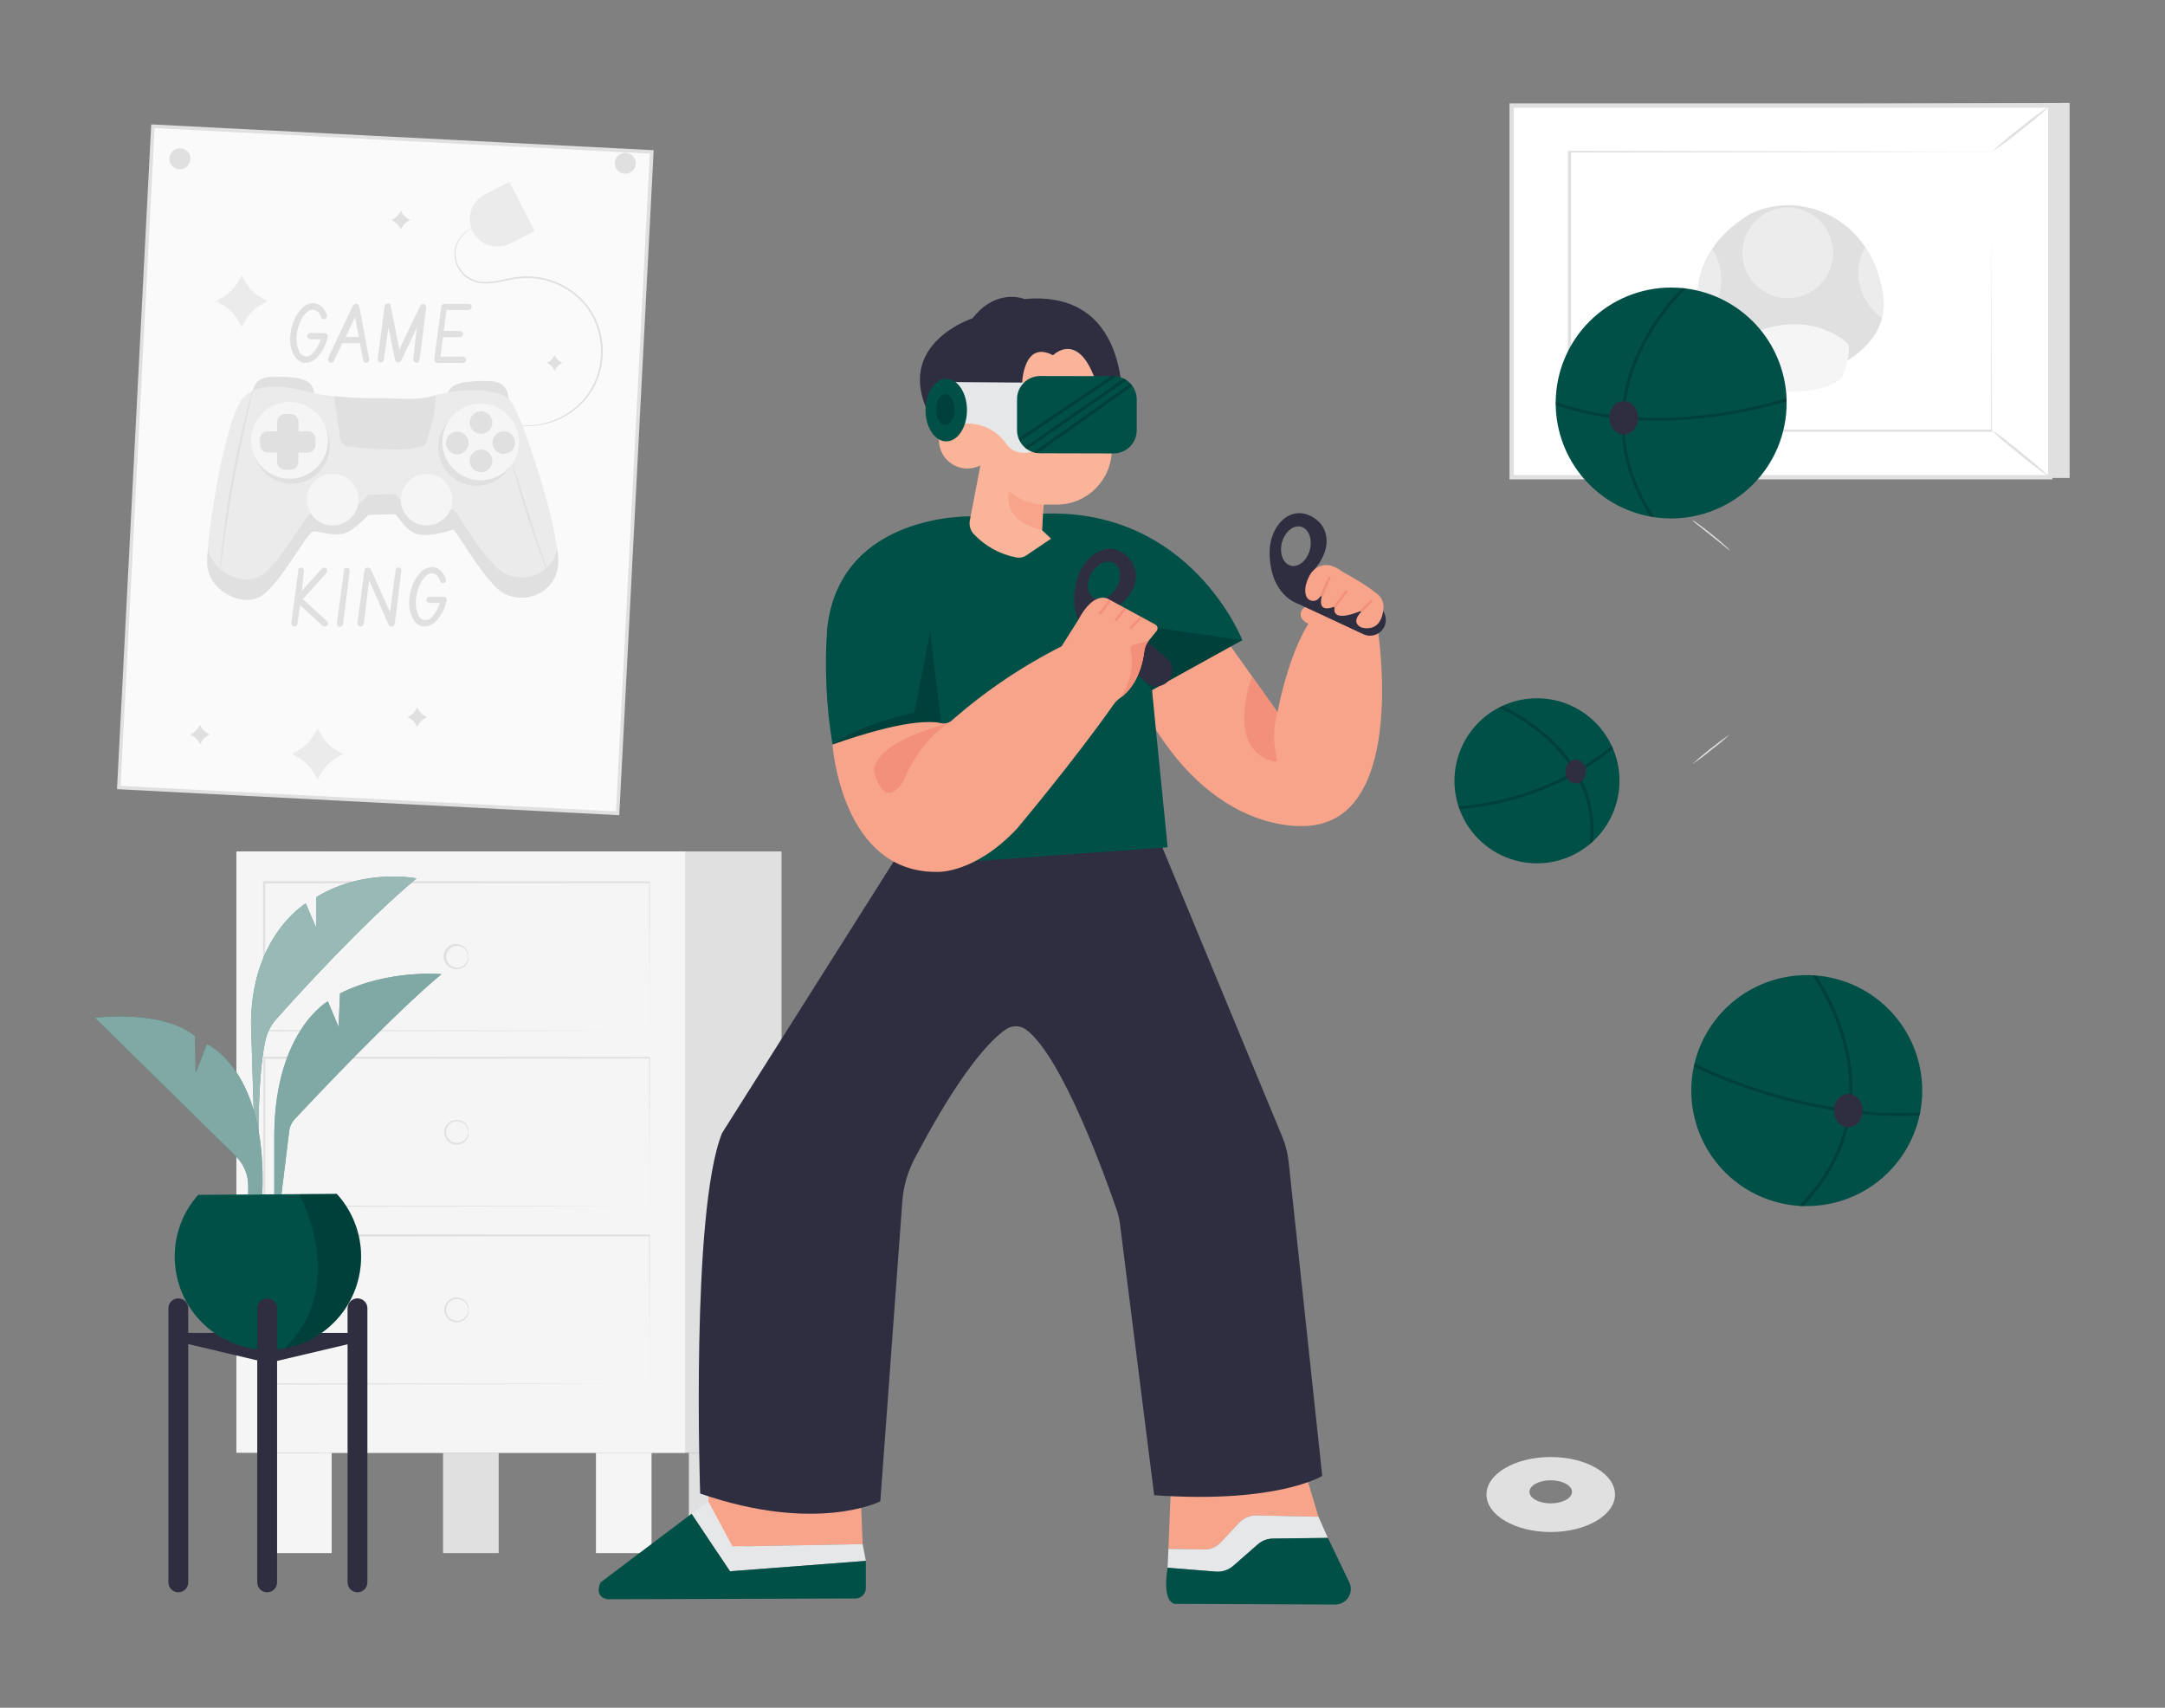 <svg width="866" height="683" viewBox="0 0 866 683" fill="none" xmlns="http://www.w3.org/2000/svg">
<rect x="0" y="0" width="866" height="683" fill="#808080" stroke="none"/>
<path d="M199.47 581.03H177.22V621.15H199.47V581.03Z" fill="#E0E0E0"/>
<path d="M297.8 581.03H275.55V621.15H297.8V581.03Z" fill="#E0E0E0"/>
<path d="M312.62 340.52H128.31V581.04H312.62V340.52Z" fill="#E0E0E0"/>
<path d="M274.08 340.52H94.55V581.04H274.08V340.52Z" fill="#F5F5F5"/>
<path d="M132.66 581.03H110.41V621.15H132.66V581.03Z" fill="#F5F5F5"/>
<path d="M260.62 581.03H238.37V621.15H260.62V581.03Z" fill="#F5F5F5"/>
<path d="M259.8 553.56V537.63C259.8 527.41 259.71 512.63 259.66 494.2L259.91 494.43L105.68 494.56L106.05 494.2V553.56L105.7 553.22L216.08 553.37L248.16 553.47H248.4L216.32 553.56L105.7 553.73H105.35V493.64H105.68L259.75 493.76H260V494C260 512.46 259.88 527.33 259.86 537.6V552.35C259.866 552.754 259.846 553.158 259.8 553.56Z" fill="#E0E0E0"/>
<path d="M187.41 523.88C187.289 523.52 187.192 523.153 187.12 522.78C186.829 521.817 186.232 520.975 185.42 520.38C184.823 519.947 184.127 519.668 183.396 519.571C182.664 519.473 181.92 519.559 181.23 519.82C180.404 520.129 179.692 520.683 179.19 521.408C178.688 522.133 178.418 522.993 178.418 523.875C178.418 524.757 178.688 525.618 179.19 526.342C179.692 527.067 180.404 527.621 181.23 527.93C181.92 528.191 182.664 528.277 183.396 528.179C184.127 528.082 184.823 527.803 185.42 527.37C186.229 526.777 186.825 525.939 187.12 524.98C187.33 524.28 187.34 523.87 187.41 523.88C187.52 524.262 187.52 524.668 187.41 525.05C187.192 526.126 186.601 527.089 185.74 527.77C185.094 528.289 184.325 528.633 183.507 528.77C182.689 528.907 181.85 528.831 181.07 528.55C180.096 528.214 179.251 527.583 178.652 526.744C178.054 525.905 177.732 524.9 177.732 523.87C177.732 522.84 178.054 521.835 178.652 520.996C179.251 520.157 180.096 519.526 181.07 519.19C181.85 518.911 182.689 518.836 183.506 518.973C184.324 519.109 185.093 519.453 185.74 519.97C186.616 520.667 187.21 521.658 187.41 522.76C187.51 523.127 187.51 523.513 187.41 523.88Z" fill="#E0E0E0"/>
<path d="M259.8 482.46V466.53C259.8 456.3 259.71 441.43 259.66 423.08L259.91 423.33L105.68 423.46L106.05 423.08V482.46L105.68 482.17L216.07 482.32L248.15 482.42H248.4L216.32 482.52L105.7 482.69H105.35V422.59H105.68L259.75 422.71H260V422.94C260 441.41 259.88 456.28 259.86 466.55V481.31C259.866 481.694 259.846 482.078 259.8 482.46Z" fill="#E0E0E0"/>
<path d="M187.41 452.78C187.289 452.42 187.192 452.053 187.12 451.68C186.829 450.717 186.232 449.874 185.42 449.28C184.823 448.847 184.127 448.568 183.396 448.471C182.664 448.373 181.92 448.459 181.23 448.72C180.404 449.029 179.692 449.583 179.19 450.308C178.688 451.032 178.418 451.893 178.418 452.775C178.418 453.657 178.688 454.518 179.19 455.242C179.692 455.967 180.404 456.521 181.23 456.83C181.92 457.091 182.664 457.177 183.396 457.079C184.127 456.982 184.823 456.703 185.42 456.27C186.229 455.677 186.825 454.839 187.12 453.88C187.33 453.18 187.34 452.77 187.41 452.78C187.52 453.159 187.52 453.561 187.41 453.94C187.21 455.042 186.616 456.033 185.74 456.73C185.093 457.247 184.324 457.591 183.506 457.727C182.689 457.864 181.85 457.789 181.07 457.51C180.096 457.174 179.251 456.543 178.652 455.704C178.054 454.865 177.732 453.86 177.732 452.83C177.732 451.8 178.054 450.795 178.652 449.956C179.251 449.117 180.096 448.486 181.07 448.15C181.85 447.871 182.689 447.796 183.506 447.933C184.324 448.069 185.093 448.413 185.74 448.93C186.616 449.627 187.21 450.618 187.41 451.72C187.5 452.068 187.5 452.432 187.41 452.78Z" fill="#E0E0E0"/>
<path d="M259.8 412.31V396.4C259.8 386.16 259.71 371.4 259.66 352.94L259.91 353.2L105.68 353.31L106.05 352.94V412.31L105.7 411.96L216.08 412.13L248.16 412.23H248.32L216.23 412.33L105.61 412.48H105.26V352.4H105.68L259.75 352.51H260V352.76C260 371.23 259.88 386.09 259.86 396.37V411.13C259.866 411.524 259.846 411.918 259.8 412.31Z" fill="#E0E0E0"/>
<path d="M187.41 382.63C187.289 382.27 187.192 381.903 187.12 381.53C186.825 380.571 186.229 379.733 185.42 379.14C184.773 378.666 184.008 378.38 183.208 378.315C182.409 378.249 181.607 378.406 180.892 378.769C180.176 379.131 179.576 379.685 179.156 380.368C178.736 381.052 178.514 381.838 178.514 382.64C178.514 383.442 178.736 384.228 179.156 384.912C179.576 385.595 180.176 386.149 180.892 386.511C181.607 386.874 182.409 387.031 183.208 386.965C184.008 386.9 184.773 386.614 185.42 386.14C186.23 385.543 186.826 384.702 187.12 383.74C187.191 383.364 187.288 382.993 187.41 382.63C187.52 383.016 187.52 383.424 187.41 383.81C187.21 384.912 186.616 385.903 185.74 386.6C185.08 387.117 184.299 387.456 183.471 387.586C182.643 387.715 181.796 387.631 181.01 387.34C180.297 387.127 179.641 386.758 179.089 386.259C178.537 385.76 178.103 385.145 177.82 384.457C177.536 383.77 177.409 383.027 177.448 382.284C177.488 381.542 177.692 380.817 178.047 380.163C178.402 379.509 178.899 378.943 179.5 378.506C180.102 378.068 180.793 377.77 181.525 377.634C182.256 377.498 183.008 377.526 183.727 377.717C184.446 377.909 185.113 378.258 185.68 378.74C186.556 379.439 187.152 380.429 187.36 381.53C187.468 381.887 187.485 382.265 187.41 382.63Z" fill="#E0E0E0"/>
<path d="M620.29 582.72C606.1 582.72 594.59 589.43 594.59 597.72C594.59 606.01 606.1 612.72 620.29 612.72C634.48 612.72 646 606 646 597.72C646 589.44 634.49 582.72 620.29 582.72ZM620.29 601.26C615.6 601.26 611.79 599.19 611.79 596.65C611.79 594.11 615.6 592.03 620.29 592.03C624.98 592.03 628.8 594.1 628.8 596.65C628.8 599.2 625 601.26 620.29 601.26Z" fill="#E0E0E0"/>
<path d="M61.13 50.487L47.548 314.959L247.095 325.207L260.678 60.736L61.13 50.487Z" fill="#FAFAFA"/>
<path d="M247.71 326H247L46.84 315.62V314.93L60.49 49.78H61.18L261.43 60.07V60.77L247.71 326ZM48.24 314.3L246.4 324.5L259.92 61.42L61.84 51.24L48.24 314.3Z" fill="#E0E0E0"/>
<path d="M178.82 158.41C178.928 157.464 179.277 156.562 179.834 155.79C180.391 155.018 181.137 154.401 182 154C183.728 153.221 185.587 152.777 187.48 152.69C190.41 152.34 193.366 152.26 196.31 152.45C197.777 152.499 199.211 152.9 200.49 153.62C203.18 155.33 203.84 159.04 203.28 162.16C203.153 163.416 202.578 164.584 201.66 165.45C201.11 165.847 200.494 166.141 199.84 166.32C194.256 168.122 188.33 168.598 182.53 167.71C180.8 167.45 178.8 166.82 178.24 165.16" fill="#E0E0E0"/>
<path d="M125.55 156.69C125.437 155.748 125.088 154.85 124.533 154.081C123.979 153.311 123.238 152.695 122.38 152.29C120.65 151.52 118.791 151.082 116.9 151C113.973 150.65 111.021 150.57 108.08 150.76C106.613 150.809 105.179 151.21 103.9 151.93C101.22 153.64 100.55 157.35 101.11 160.47C101.219 161.727 101.789 162.898 102.71 163.76C103.263 164.163 103.887 164.458 104.55 164.63C110.13 166.432 116.054 166.908 121.85 166.02C123.58 165.76 125.59 165.13 126.13 163.47" fill="#E0E0E0"/>
<path d="M152.38 159.31C141.67 159.57 128.18 158.09 124.49 157.06C120.8 156.03 105.19 151.36 97.59 158.76C89.99 166.16 82.39 215.47 82.9 225.76C83.41 236.05 96.38 243 104.16 238.51C111.94 234.02 122.66 212.89 125.24 212.51C127.82 212.13 135.24 215.62 140.11 212.16C142.739 210.348 145.169 208.263 147.36 205.94C147.36 205.94 157.04 205.59 157.91 205.59C158.78 205.59 162.09 212.16 166.72 213.54C171.35 214.92 179.86 212.33 181.06 211.81C182.26 211.29 190.4 227.16 198.7 235.15C207 243.14 222.41 238.26 223.23 225.63C224.05 213 209.41 167.23 204.4 160.63C199.39 154.03 181.4 155.91 173.78 158.2C166.16 160.49 159.12 159.13 152.38 159.31Z" fill="#EBEBEB"/>
<path d="M198.7 227.12C190.33 219.12 182.28 203.26 181.06 203.78C179.84 204.3 171.4 206.89 166.72 205.51C162.04 204.13 158.77 197.56 157.91 197.56C157.05 197.56 147.36 197.91 147.36 197.91C145.167 200.23 142.737 202.315 140.11 204.13C135.27 207.59 127.83 204.13 125.24 204.48C122.65 204.83 111.93 225.9 104.16 230.39C96.87 234.58 84.99 228.62 83.16 219.44C82.96 221.527 82.88 223.624 82.92 225.72C83.44 235.92 96.4 243 104.18 238.51C111.96 234.02 122.68 212.89 125.26 212.51C127.84 212.13 135.26 215.62 140.13 212.16C142.759 210.348 145.19 208.263 147.38 205.94C147.38 205.94 157.06 205.59 157.93 205.59C158.8 205.59 162.11 212.16 166.74 213.54C171.37 214.92 179.88 212.33 181.08 211.81C182.28 211.29 190.42 227.16 198.72 235.15C207.02 243.14 222.43 238.26 223.25 225.63C223.334 223.674 223.226 221.715 222.93 219.78C220.5 230.71 206.48 234.51 198.7 227.12Z" fill="#E0E0E0"/>
<path d="M116.63 193.46C125.097 193.46 131.96 186.597 131.96 178.13C131.96 169.663 125.097 162.8 116.63 162.8C108.164 162.8 101.3 169.663 101.3 178.13C101.3 186.597 108.164 193.46 116.63 193.46Z" fill="#E0E0E0"/>
<path d="M115.81 191.48C124.293 191.48 131.17 184.603 131.17 176.12C131.17 167.637 124.293 160.76 115.81 160.76C107.327 160.76 100.45 167.637 100.45 176.12C100.45 184.603 107.327 191.48 115.81 191.48Z" fill="#F5F5F5"/>
<path d="M206 178.92C206.002 181.957 205.103 184.926 203.417 187.452C201.731 189.978 199.334 191.947 196.529 193.11C193.724 194.273 190.636 194.578 187.658 193.986C184.679 193.394 181.943 191.931 179.796 189.784C177.649 187.637 176.186 184.901 175.595 181.922C175.003 178.944 175.307 175.856 176.47 173.051C177.633 170.246 179.602 167.849 182.128 166.163C184.654 164.477 187.623 163.578 190.66 163.58C194.728 163.58 198.63 165.196 201.507 168.073C204.384 170.95 206 174.852 206 178.92Z" fill="#E0E0E0"/>
<path d="M203.105 187.579C209.092 181.592 209.092 171.885 203.105 165.899C197.119 159.912 187.412 159.912 181.425 165.899C175.439 171.885 175.439 181.592 181.425 187.579C187.412 193.565 197.119 193.565 203.105 187.579Z" fill="#F5F5F5"/>
<path d="M180.678 202.197C181.987 196.649 178.552 191.091 173.005 189.782C167.458 188.473 161.899 191.908 160.59 197.455C159.281 203.003 162.716 208.561 168.264 209.87C173.811 211.179 179.369 207.744 180.678 202.197Z" fill="#F5F5F5"/>
<path d="M143.12 202.202C144.43 196.655 140.994 191.097 135.447 189.788C129.9 188.478 124.341 191.914 123.032 197.461C121.723 203.008 125.158 208.566 130.706 209.876C136.253 211.185 141.811 207.749 143.12 202.202Z" fill="#F5F5F5"/>
<path d="M123.13 172.48H119.38V168.72C119.38 168.312 119.3 167.907 119.143 167.53C118.987 167.153 118.758 166.81 118.469 166.521C118.18 166.232 117.837 166.003 117.46 165.847C117.083 165.69 116.678 165.61 116.27 165.61H114C113.173 165.61 112.38 165.937 111.794 166.52C111.207 167.102 110.875 167.893 110.87 168.72V172.48H107.12C106.71 172.48 106.305 172.561 105.926 172.717C105.547 172.874 105.204 173.104 104.914 173.394C104.624 173.684 104.394 174.027 104.237 174.406C104.081 174.785 104 175.19 104 175.6V177.87C104 178.696 104.327 179.488 104.91 180.073C105.493 180.657 106.284 180.987 107.11 180.99H110.83V184.74C110.835 185.568 111.167 186.36 111.753 186.944C112.339 187.528 113.132 187.857 113.96 187.86H116.23C117.056 187.857 117.847 187.527 118.43 186.943C119.013 186.358 119.34 185.566 119.34 184.74V181H123.09C123.918 180.997 124.711 180.668 125.297 180.084C125.883 179.5 126.215 178.708 126.22 177.88V175.6C126.217 174.778 125.892 173.991 125.314 173.407C124.736 172.823 123.951 172.49 123.13 172.48Z" fill="#E0E0E0"/>
<path d="M196.92 169C196.922 169.894 196.659 170.768 196.164 171.513C195.669 172.257 194.964 172.838 194.139 173.182C193.314 173.526 192.405 173.618 191.528 173.445C190.651 173.273 189.844 172.844 189.211 172.213C188.577 171.582 188.145 170.778 187.969 169.902C187.792 169.025 187.88 168.116 188.22 167.29C188.56 166.463 189.138 165.756 189.88 165.257C190.623 164.759 191.496 164.492 192.39 164.49C192.983 164.489 193.571 164.604 194.12 164.83C194.669 165.056 195.168 165.388 195.589 165.807C196.01 166.226 196.344 166.723 196.572 167.271C196.8 167.819 196.919 168.406 196.92 169Z" fill="#E0E0E0"/>
<path d="M206.05 177C206.052 177.894 205.789 178.768 205.294 179.512C204.8 180.256 204.096 180.837 203.271 181.181C202.447 181.525 201.539 181.617 200.662 181.446C199.785 181.274 198.978 180.846 198.345 180.217C197.711 179.587 197.278 178.783 197.1 177.908C196.923 177.032 197.009 176.123 197.347 175.296C197.686 174.47 198.262 173.762 199.003 173.262C199.744 172.763 200.616 172.494 201.51 172.49C202.104 172.487 202.694 172.602 203.244 172.827C203.794 173.053 204.294 173.384 204.716 173.803C205.137 174.222 205.472 174.72 205.701 175.269C205.93 175.817 206.049 176.406 206.05 177Z" fill="#E0E0E0"/>
<path d="M196.92 184.33C196.92 185.224 196.655 186.099 196.157 186.842C195.66 187.586 194.954 188.165 194.127 188.507C193.301 188.849 192.391 188.938 191.514 188.762C190.637 188.587 189.832 188.156 189.2 187.523C188.568 186.889 188.139 186.083 187.966 185.206C187.792 184.328 187.883 183.419 188.227 182.593C188.57 181.768 189.151 181.062 189.896 180.567C190.641 180.071 191.515 179.808 192.41 179.81C193.002 179.81 193.588 179.927 194.134 180.154C194.681 180.38 195.177 180.713 195.595 181.132C196.013 181.55 196.345 182.048 196.57 182.595C196.796 183.142 196.911 183.728 196.91 184.32L196.92 184.33Z" fill="#E0E0E0"/>
<path d="M187.43 177.12C187.434 178.014 187.173 178.889 186.679 179.634C186.186 180.38 185.483 180.962 184.658 181.308C183.834 181.654 182.926 181.747 182.048 181.577C181.17 181.406 180.363 180.979 179.728 180.35C179.093 179.721 178.659 178.917 178.481 178.041C178.303 177.165 178.388 176.256 178.727 175.429C179.065 174.601 179.641 173.893 180.382 173.393C181.123 172.893 181.996 172.624 182.89 172.62C183.484 172.617 184.072 172.732 184.621 172.956C185.171 173.181 185.671 173.512 186.092 173.93C186.514 174.348 186.849 174.844 187.078 175.392C187.308 175.939 187.427 176.526 187.43 177.12Z" fill="#E0E0E0"/>
<path d="M173.78 158.26C166.18 160.52 159.09 159.13 152.36 159.31C146.145 159.4 139.931 159.12 133.75 158.47C133.76 159.12 133.82 159.769 133.93 160.41C134.597 165.077 135.263 169.693 135.93 174.26C135.864 175.368 136.241 176.458 136.978 177.288C137.715 178.119 138.752 178.623 139.86 178.69C140.103 178.71 140.347 178.71 140.59 178.69C146.063 179.356 151.567 179.723 157.08 179.79C160.948 179.99 164.824 179.571 168.56 178.55C169.081 178.403 169.561 178.136 169.96 177.77C170.269 177.393 170.5 176.958 170.64 176.49C172.78 170.58 174.04 164.387 174.38 158.11L173.78 158.26Z" fill="#E0E0E0"/>
<path d="M76.14 63.43C76.156 64.259 75.925 65.074 75.478 65.772C75.03 66.47 74.385 67.019 73.625 67.35C72.865 67.682 72.024 67.78 71.208 67.633C70.392 67.486 69.638 67.1 69.041 66.525C68.445 65.949 68.032 65.21 67.856 64.399C67.68 63.589 67.749 62.745 68.052 61.974C68.356 61.202 68.882 60.538 69.564 60.066C70.245 59.594 71.051 59.334 71.88 59.32H72C73.084 59.301 74.132 59.711 74.917 60.459C75.701 61.208 76.159 62.236 76.19 63.32L76.14 63.43Z" fill="#E0E0E0"/>
<path d="M124.18 133.21H129.86C130.073 133.205 130.284 133.257 130.47 133.36C130.66 133.462 130.817 133.616 130.923 133.803C131.03 133.991 131.08 134.205 131.07 134.42C131.09 134.539 131.09 134.661 131.07 134.78C130.96 135.27 130.83 135.78 130.69 136.18C130.012 138.563 128.797 140.759 127.14 142.6C126.554 143.33 125.821 143.929 124.989 144.357C124.157 144.786 123.244 145.036 122.31 145.09C122.084 145.11 121.856 145.11 121.63 145.09C120.819 144.939 120.051 144.611 119.382 144.129C118.713 143.646 118.159 143.022 117.76 142.3C116.567 140.23 115.982 137.867 116.07 135.48C116.078 133.834 116.303 132.197 116.74 130.61C117.352 128.193 118.504 125.947 120.11 124.04C120.706 123.23 121.472 122.56 122.355 122.078C123.238 121.596 124.216 121.313 125.22 121.25C125.964 121.251 126.699 121.419 127.37 121.74C128.171 122.185 128.876 122.785 129.444 123.504C130.012 124.223 130.432 125.048 130.68 125.93C130.766 126.108 130.814 126.302 130.82 126.5C130.812 126.822 130.679 127.128 130.45 127.354C130.22 127.58 129.912 127.707 129.59 127.71C129.464 127.73 129.336 127.73 129.21 127.71C129.028 127.657 128.861 127.56 128.725 127.427C128.589 127.295 128.488 127.131 128.43 126.95V126.83C128.269 126.337 128.04 125.87 127.75 125.44C127.459 124.962 127.049 124.568 126.56 124.296C126.071 124.025 125.519 123.885 124.96 123.89C124.28 123.91 123.624 124.149 123.09 124.57C121.67 125.733 120.601 127.266 120 129C119.121 131.018 118.649 133.189 118.61 135.39C118.561 137.111 118.903 138.82 119.61 140.39C119.823 141.023 120.224 141.575 120.761 141.972C121.297 142.369 121.943 142.592 122.61 142.61C123.163 142.541 123.696 142.359 124.176 142.075C124.656 141.791 125.073 141.411 125.4 140.96C126.718 139.417 127.711 137.625 128.32 135.69H124.24C123.37 135.55 122.85 135.09 122.85 134.29C122.858 134.148 122.903 134.01 122.98 133.89C123.091 133.671 123.264 133.49 123.478 133.37C123.691 133.249 123.935 133.193 124.18 133.21Z" fill="#E0E0E0"/>
<path d="M143.48 122.13C143.517 122.276 143.57 122.417 143.64 122.55C143.88 123.37 145.213 130.37 147.64 143.55C147.66 143.652 147.66 143.758 147.64 143.86C147.642 144.08 147.587 144.297 147.48 144.49C147.385 144.673 147.242 144.827 147.065 144.935C146.889 145.042 146.687 145.099 146.48 145.1H146.28C146.055 145.072 145.844 144.977 145.675 144.827C145.505 144.677 145.385 144.48 145.33 144.26L143.94 137.26H136.94L133.59 144.26C133.562 144.344 133.525 144.424 133.48 144.5C133.359 144.672 133.201 144.815 133.018 144.917C132.834 145.019 132.63 145.078 132.42 145.09C132.099 145.085 131.793 144.954 131.567 144.726C131.341 144.498 131.213 144.191 131.21 143.87C131.19 143.751 131.19 143.629 131.21 143.51C131.42 143.02 131.77 142.25 132.21 141.19C137.203 130.523 140.177 124.237 141.13 122.33C141.225 122.088 141.388 121.879 141.599 121.728C141.81 121.577 142.061 121.491 142.32 121.48C142.555 121.471 142.787 121.526 142.992 121.641C143.197 121.756 143.366 121.925 143.48 122.13ZM142 126.85L138.23 134.78H143.56L142 126.85Z" fill="#E0E0E0"/>
<path d="M167.78 143.91C167.67 144.7 167.27 145.09 166.57 145.09C166.342 145.105 166.117 145.041 165.93 144.91C165.723 144.767 165.558 144.57 165.453 144.342C165.347 144.113 165.305 143.861 165.33 143.61C165.33 143.45 165.793 139.267 166.72 131.06C164.3 136.16 162.4 140.177 161.02 143.11C160.73 143.74 160.56 144.11 160.52 144.11C160.422 144.354 160.258 144.566 160.045 144.721C159.833 144.877 159.582 144.97 159.32 144.99C159.22 145 159.12 145 159.02 144.99C158.773 144.921 158.549 144.786 158.372 144.599C158.196 144.412 158.074 144.181 158.02 143.93L155.37 131C154.76 135.64 154.14 139.91 153.53 143.77C153.42 144.57 153.01 144.96 152.32 144.96C152.09 144.967 151.863 144.904 151.67 144.78C151.463 144.637 151.299 144.44 151.195 144.212C151.091 143.983 151.052 143.73 151.08 143.48C151.08 143.38 151.8 137.897 153.24 127.03C153.61 124.24 153.81 122.72 153.85 122.5C153.878 122.324 153.939 122.154 154.03 122C154.136 121.804 154.296 121.643 154.491 121.535C154.686 121.427 154.908 121.376 155.13 121.39H155.48C155.92 121.51 156.17 121.73 156.22 122.07C156.427 123.21 157.093 126.523 158.22 132.01C159.02 136.01 159.527 138.577 159.74 139.71L168.03 122.45C168.077 122.335 168.133 122.225 168.2 122.12C168.328 121.951 168.492 121.814 168.681 121.719C168.87 121.624 169.078 121.573 169.29 121.57C169.483 121.57 169.673 121.622 169.84 121.72C170.029 121.815 170.189 121.956 170.307 122.132C170.424 122.307 170.494 122.51 170.51 122.72C170.51 123.02 170.43 123.36 170.39 123.72C168.937 135.687 168.067 142.417 167.78 143.91Z" fill="#E0E0E0"/>
<path d="M177.54 121.53H187.3C187.486 121.5 187.675 121.5 187.86 121.53C188.114 121.595 188.337 121.749 188.489 121.963C188.641 122.177 188.713 122.438 188.69 122.7C188.701 122.859 188.67 123.017 188.6 123.16C188.484 123.391 188.309 123.587 188.093 123.729C187.877 123.871 187.628 123.954 187.37 123.97H178.6L177.49 132.34H183.81C184.047 132.345 184.28 132.393 184.5 132.48C184.73 132.568 184.927 132.727 185.061 132.933C185.196 133.14 185.262 133.384 185.25 133.63C185.248 133.774 185.221 133.916 185.17 134.05C185.06 134.291 184.885 134.496 184.664 134.641C184.442 134.786 184.185 134.865 183.92 134.87H177.19L176.19 142.64H184.95C185.175 142.641 185.397 142.678 185.61 142.75C185.88 142.896 186.1 143.12 186.241 143.393C186.382 143.666 186.437 143.975 186.4 144.28C186.3 144.532 186.128 144.748 185.906 144.903C185.684 145.058 185.421 145.144 185.15 145.15H175C174.751 145.159 174.506 145.089 174.3 144.95C174.098 144.809 173.936 144.618 173.831 144.395C173.725 144.172 173.68 143.926 173.7 143.68C173.7 143.54 174.63 136.567 176.49 122.76C176.504 122.611 176.545 122.465 176.61 122.33C176.672 122.121 176.792 121.935 176.957 121.793C177.122 121.651 177.324 121.56 177.54 121.53Z" fill="#E0E0E0"/>
<path d="M119 249.34C118.85 250.16 118.44 250.58 117.76 250.59C117.529 250.596 117.303 250.522 117.12 250.38C116.919 250.239 116.758 250.047 116.655 249.824C116.551 249.601 116.508 249.355 116.53 249.11L119.32 228.19C119.31 228.024 119.31 227.857 119.32 227.69C119.382 227.541 119.476 227.406 119.594 227.296C119.712 227.185 119.852 227.101 120.006 227.049C120.159 226.997 120.322 226.978 120.483 226.994C120.644 227.01 120.8 227.059 120.94 227.14C121.127 227.235 121.287 227.377 121.402 227.553C121.518 227.728 121.586 227.93 121.6 228.14L120.75 236.27C125.763 230.69 128.393 227.78 128.64 227.54C128.77 227.383 128.929 227.254 129.11 227.159C129.29 227.065 129.487 227.007 129.69 226.99C129.906 226.994 130.116 227.056 130.3 227.17C130.479 227.269 130.628 227.413 130.732 227.589C130.836 227.765 130.89 227.966 130.89 228.17C130.878 228.53 130.76 228.878 130.55 229.17C130.27 229.53 127.133 233.013 121.14 239.62L123.35 241.62C127.62 245.47 130.05 247.7 130.65 248.28C130.961 248.558 131.163 248.937 131.22 249.35C131.221 249.583 131.147 249.811 131.01 250C130.91 250.177 130.765 250.323 130.589 250.423C130.413 250.524 130.213 250.574 130.01 250.57C129.65 250.568 129.3 250.452 129.01 250.24C128.67 249.993 125.67 247.25 120.01 242.01C119.52 245.84 119.2 248.26 119 249.34Z" fill="#E0E0E0"/>
<path d="M137.24 249.43C137.1 250.26 136.68 250.68 136.02 250.69C135.788 250.69 135.562 250.62 135.37 250.49C135.166 250.349 135.003 250.156 134.899 249.931C134.795 249.706 134.754 249.457 134.78 249.21L137.57 228.29C137.56 228.14 137.56 227.99 137.57 227.84C137.651 227.616 137.801 227.423 137.999 227.29C138.197 227.157 138.432 227.09 138.67 227.1C138.875 227.1 139.077 227.148 139.26 227.24C139.447 227.334 139.605 227.476 139.718 227.652C139.83 227.828 139.893 228.031 139.9 228.24C138.227 241.833 137.34 248.897 137.24 249.43Z" fill="#E0E0E0"/>
<path d="M157.88 249.43C157.77 250.22 157.36 250.62 156.67 250.63C156.393 250.609 156.126 250.515 155.898 250.357C155.669 250.199 155.487 249.982 155.37 249.73L147.67 232.11C147.57 232.95 147.45 233.88 147.31 234.9C146.303 243.347 145.697 248.17 145.49 249.37C145.34 250.18 144.93 250.6 144.24 250.62C144.003 250.623 143.772 250.549 143.58 250.41C143.378 250.269 143.216 250.078 143.111 249.855C143.005 249.632 142.96 249.386 142.98 249.14C144.84 235.193 145.77 228.193 145.77 228.14C145.801 227.969 145.858 227.804 145.94 227.65C146.051 227.45 146.216 227.286 146.416 227.174C146.615 227.063 146.842 227.01 147.07 227.02C147.319 226.985 147.572 227.022 147.8 227.129C148.027 227.236 148.218 227.406 148.35 227.62L156 244.87L158.24 228.13C158.248 227.945 158.295 227.764 158.38 227.6C158.46 227.401 158.599 227.231 158.777 227.111C158.955 226.992 159.165 226.928 159.38 226.93C159.591 226.935 159.798 226.994 159.98 227.1C160.165 227.204 160.317 227.357 160.419 227.543C160.522 227.728 160.571 227.938 160.56 228.15C160.56 228.48 160.47 228.86 160.43 229.25C158.963 241.33 158.113 248.057 157.88 249.43Z" fill="#E0E0E0"/>
<path d="M171.77 238.64H177.45C177.666 238.639 177.879 238.69 178.07 238.79C178.258 238.894 178.414 239.048 178.52 239.235C178.626 239.422 178.678 239.635 178.67 239.85C178.68 239.976 178.68 240.104 178.67 240.23C178.55 240.7 178.43 241.23 178.29 241.62C177.615 244.006 176.396 246.203 174.73 248.04C174.145 248.773 173.413 249.374 172.581 249.807C171.749 250.239 170.836 250.492 169.9 250.55C169.67 250.57 169.44 250.57 169.21 250.55C168.4 250.404 167.633 250.077 166.967 249.594C166.3 249.111 165.751 248.484 165.36 247.76C164.163 245.692 163.577 243.327 163.67 240.94C163.677 239.294 163.903 237.657 164.34 236.07C164.941 233.651 166.091 231.403 167.7 229.5C168.305 228.706 169.076 228.052 169.958 227.585C170.84 227.117 171.813 226.846 172.81 226.79C173.552 226.786 174.284 226.954 174.95 227.28C176.567 228.182 177.761 229.689 178.27 231.47C178.358 231.647 178.402 231.842 178.4 232.04C178.4 232.255 178.342 232.466 178.23 232.65C178.135 232.833 177.992 232.986 177.815 233.092C177.639 233.198 177.436 233.253 177.23 233.25C176.974 233.256 176.723 233.18 176.514 233.032C176.305 232.884 176.149 232.673 176.07 232.43V232.32C175.891 231.828 175.657 231.358 175.37 230.92C175.164 230.52 174.871 230.172 174.513 229.9C174.154 229.629 173.739 229.442 173.298 229.353C172.858 229.263 172.403 229.274 171.967 229.385C171.531 229.495 171.125 229.702 170.78 229.99C169.364 231.162 168.298 232.702 167.7 234.44C166.814 236.459 166.338 238.635 166.3 240.84C166.261 242.56 166.603 244.267 167.3 245.84C167.518 246.47 167.921 247.019 168.456 247.415C168.991 247.811 169.634 248.036 170.3 248.06C170.854 247.996 171.388 247.817 171.868 247.535C172.349 247.252 172.765 246.873 173.09 246.42C174.405 244.873 175.395 243.078 176 241.14H171.93C171.05 241 170.53 240.54 170.53 239.75C170.549 239.605 170.589 239.463 170.65 239.33C170.757 239.124 170.917 238.952 171.115 238.83C171.312 238.709 171.538 238.643 171.77 238.64Z" fill="#E0E0E0"/>
<path d="M96.71 110.15L98.11 112.58C99.596 115.311 101.839 117.554 104.57 119.04L106.99 120.43L104.57 121.83C101.84 123.312 99.596 125.552 98.11 128.28L96.71 130.71L95.32 128.28C93.825 125.559 91.584 123.321 88.86 121.83L86.43 120.43L88.86 119C91.582 117.503 93.823 115.262 95.32 112.54L96.71 110.15Z" fill="#EBEBEB"/>
<path d="M127 291.28L128.39 293.71C129.879 296.439 132.121 298.682 134.85 300.17L137.28 301.56L134.85 302.96C132.119 304.446 129.876 306.689 128.39 309.42L127 311.84L125.67 309.42C124.19 306.685 121.945 304.44 119.21 302.96L116.79 301.56L119.21 300.17C121.941 298.684 124.184 296.441 125.67 293.71L127 291.28Z" fill="#EBEBEB"/>
<path d="M221.82 142L222.23 142.74C222.69 143.585 223.385 144.28 224.23 144.74L224.97 145.13L224.23 145.54C223.387 146.004 222.694 146.697 222.23 147.54L221.82 148.28L221.42 147.54C220.973 146.702 220.297 146.008 219.47 145.54L218.73 145.13L219.47 144.74C220.297 144.272 220.973 143.578 221.42 142.74L221.82 142Z" fill="#E0E0E0"/>
<path d="M80 289.89L80.5 290.81C81.077 291.853 81.946 292.705 83 293.26L83.92 293.77L83 294.28C81.962 294.848 81.108 295.702 80.54 296.74L80.04 297.66L79.54 296.74C78.953 295.688 78.07 294.833 77 294.28L76.08 293.77L77 293.26C78.044 292.704 78.899 291.851 79.46 290.81L80 289.89Z" fill="#E0E0E0"/>
<path d="M166.88 282.91L167.38 283.83C167.948 284.868 168.802 285.722 169.84 286.29L170.76 286.79L169.84 287.29C168.806 287.864 167.954 288.716 167.38 289.75L166.88 290.67L166.38 289.75C165.8 288.721 164.95 287.87 163.92 287.29L163 286.79L163.92 286.29C164.954 285.716 165.806 284.864 166.38 283.83L166.88 282.91Z" fill="#E0E0E0"/>
<path d="M160.34 84.26L160.82 85.15C161.376 86.147 162.2 86.969 163.2 87.52L164.09 88.01L163.2 88.5C162.194 89.043 161.367 89.866 160.82 90.87L160.34 91.76L159.85 90.87C159.304 89.869 158.481 89.046 157.48 88.5L156.58 88.01L157.48 87.52C158.477 86.968 159.298 86.147 159.85 85.15L160.34 84.26Z" fill="#E0E0E0"/>
<path d="M101.25 156C101.232 156.25 101.188 156.498 101.12 156.74L100.65 158.84L98.86 166.48C97.35 172.94 95.42 181.82 93.59 191.83C91.76 201.84 90.39 210.83 89.51 217.38C89.08 220.59 88.73 223.23 88.51 225.16L88.22 227.29C88.182 227.536 88.107 227.775 88 228C87.96 227.752 87.96 227.498 88 227.25C88 226.68 88.08 225.98 88.15 225.12C88.3 223.28 88.57 220.6 88.94 217.31C89.7 210.71 90.94 201.63 92.78 191.65C94.62 181.67 96.64 172.72 98.28 166.32C99.09 163.1 99.78 160.5 100.28 158.73L100.88 156.68C100.974 156.439 101.099 156.21 101.25 156Z" fill="#E0E0E0"/>
<path d="M219.82 230.81C219.502 230.267 219.238 229.694 219.03 229.1C218.59 227.98 217.95 226.31 217.19 224.34C215.69 220.29 213.69 214.67 211.61 208.42C209.53 202.17 207.85 196.42 206.68 192.3C206.09 190.22 205.68 188.53 205.35 187.36C205.17 186.762 205.04 186.15 204.96 185.53C205.24 186.092 205.461 186.682 205.62 187.29C206.03 188.57 206.55 190.21 207.18 192.14C208.46 196.26 210.26 201.91 212.3 208.2C214.34 214.49 216.3 220.09 217.65 224.2C218.31 226.14 218.85 227.77 219.27 229.04C219.515 229.609 219.699 230.202 219.82 230.81Z" fill="#E0E0E0"/>
<path d="M190.75 90.54C190.274 90.683 189.807 90.854 189.35 91.05C187.666 91.765 186.169 92.859 184.976 94.246C183.783 95.634 182.925 97.278 182.47 99.05C182.148 100.492 182.122 101.985 182.394 103.437C182.665 104.889 183.229 106.272 184.05 107.5C184.985 108.955 186.244 110.174 187.73 111.06C189.309 112 191.087 112.558 192.92 112.69C196.8 113.01 200.92 111.83 205.24 111.03C210.028 110.14 214.958 110.401 219.625 111.792C224.292 113.183 228.561 115.664 232.08 119.03C235.759 122.496 238.442 126.885 239.85 131.74C241.17 136.241 241.46 140.981 240.7 145.61C240.362 147.761 239.775 149.865 238.95 151.88C238.212 153.8 237.249 155.627 236.08 157.32C233.999 160.362 231.363 162.985 228.31 165.05C223.906 168.082 218.78 169.899 213.45 170.32C211.516 170.5 209.566 170.43 207.65 170.11H209.16C210.588 170.173 212.018 170.137 213.44 170C218.676 169.464 223.688 167.598 228 164.58C230.978 162.524 233.543 159.925 235.56 156.92C236.693 155.264 237.629 153.482 238.35 151.61C239.14 149.631 239.697 147.567 240.01 145.46C240.738 140.925 240.441 136.285 239.14 131.88C237.759 127.153 235.142 122.879 231.56 119.5C228.114 116.221 223.941 113.803 219.383 112.444C214.824 111.085 210.009 110.823 205.33 111.68C201.03 112.45 196.96 113.68 192.86 113.29C190.913 113.16 189.025 112.57 187.35 111.57C185.833 110.615 184.551 109.33 183.6 107.81C182.764 106.521 182.197 105.075 181.934 103.561C181.671 102.047 181.718 100.496 182.07 99C182.65 96.762 183.882 94.746 185.61 93.21C186.681 92.228 187.93 91.461 189.29 90.95C189.758 90.754 190.248 90.616 190.75 90.54Z" fill="#E0E0E0"/>
<path d="M189.13 92.64C188.467 91.347 188.066 89.936 187.948 88.488C187.831 87.04 188 85.583 188.445 84.201C188.891 82.818 189.605 81.537 190.546 80.43C191.487 79.323 192.637 78.412 193.93 77.75L203.77 72.75L213.87 92.44L204.01 97.44C201.4 98.773 198.367 99.016 195.578 98.116C192.788 97.216 190.47 95.247 189.13 92.64Z" fill="#EBEBEB"/>
<path d="M254.3 65.3C254.302 66.129 254.058 66.94 253.599 67.631C253.139 68.321 252.486 68.859 251.72 69.178C250.955 69.497 250.112 69.581 249.299 69.421C248.485 69.26 247.738 68.862 247.151 68.276C246.564 67.691 246.164 66.944 246.001 66.131C245.839 65.318 245.921 64.475 246.238 63.709C246.555 62.943 247.092 62.288 247.781 61.827C248.47 61.366 249.281 61.12 250.11 61.12H250.18C251.277 61.138 252.324 61.587 253.094 62.368C253.864 63.15 254.297 64.203 254.3 65.3Z" fill="#E0E0E0"/>
<path d="M827.85 41.17V191.17H612.43L604.66 42.21L827.85 41.17Z" fill="#E0E0E0"/>
<path d="M820.09 42.23H604.65V190.86H820.09V42.23Z" fill="white"/>
<path d="M821 191.72H603.8V41.36H821V191.72ZM605.53 190H819.22V43.09H605.53V190Z" fill="#E0E0E0"/>
<path d="M796.76 60.68H627.99V172.38H796.76V60.68Z" fill="white"/>
<path d="M796.76 60.68H784.28L749.5 60.79L628 61L628.42 60.58V172.26L627.97 171.81H796.72L796.39 172.43C796.39 138.43 796.55 110.54 796.58 91.15V90.87C796.58 110.32 796.69 138.27 796.77 172.33V172.69H627.19V172.43V60.34H627.61L749.39 60.54L784.05 60.65H795.58L796.76 60.68Z" fill="#E0E0E0"/>
<path d="M676.81 207.92C677.66 208.363 678.464 208.889 679.21 209.49C680.65 210.49 682.62 212.03 684.74 213.73C686.86 215.43 688.74 217.03 690.06 218.27C690.814 218.861 691.501 219.531 692.11 220.27C691.297 219.771 690.537 219.192 689.84 218.54C688.28 217.3 686.43 215.82 684.41 214.19L679 209.87C678.199 209.304 677.465 208.65 676.81 207.92Z" fill="#E0E0E0"/>
<path d="M820.08 42.23C816.477 45.643 812.677 48.842 808.7 51.81C804.903 55.006 800.916 57.968 796.76 60.68C800.358 57.268 804.158 54.075 808.14 51.12C811.934 47.915 815.922 44.946 820.08 42.23Z" fill="#E0E0E0"/>
<path d="M819.93 190.87L795.93 171.41Z" fill="white"/>
<path d="M795.91 171.41C800.187 174.292 804.291 177.424 808.2 180.79C812.303 183.918 816.22 187.284 819.93 190.87C815.642 187.989 811.532 184.854 807.62 181.48C803.526 178.352 799.616 174.99 795.91 171.41Z" fill="#E0E0E0"/>
<path d="M676.81 305.67C681.603 301.36 686.66 297.352 691.95 293.67C689.617 295.893 687.149 297.971 684.56 299.89C682.097 301.972 679.508 303.903 676.81 305.67Z" fill="#E0E0E0"/>
<path d="M724.19 83.23C717.403 81.401 710.218 81.69 703.6 84.06C701.377 84.84 699.269 85.912 697.33 87.25C690.88 91.86 679.17 101.12 678.86 119.45C678.55 137.78 689.36 142.81 694.45 144.58C699.54 146.35 738.89 144.17 738.89 144.17C738.89 144.17 754.83 135.79 753.45 119.8C752.3 106.07 743.81 88.41 724.19 83.23Z" fill="#E0E0E0"/>
<path d="M693.19 138.78C693.19 138.78 692.41 148.46 696.65 151.91C700.89 155.36 709.71 156.91 716.79 156.73C723.87 156.55 734.79 155 737.14 150.02C739.49 145.04 739.91 138.5 739.31 137.65C738.71 136.8 729.76 128.65 715.04 129.78C700.32 130.91 693.19 138.78 693.19 138.78Z" fill="#F5F5F5"/>
<g opacity="0.4">
<path d="M733.21 100.68C733.298 104.265 732.321 107.795 730.403 110.824C728.484 113.854 725.711 116.246 722.432 117.699C719.154 119.152 715.519 119.601 711.986 118.988C708.453 118.375 705.181 116.728 702.584 114.255C699.987 111.783 698.182 108.596 697.396 105.097C696.61 101.598 696.88 97.945 698.17 94.6C699.461 91.254 701.714 88.367 704.646 86.302C707.577 84.237 711.055 83.088 714.64 83C717.02 82.942 719.389 83.352 721.61 84.209C723.832 85.066 725.863 86.352 727.587 87.994C729.311 89.636 730.695 91.601 731.66 93.778C732.625 95.954 733.152 98.3 733.21 100.68Z" fill="white"/>
</g>
<g opacity="0.4">
<path d="M679.91 129.11C684.28 125.643 687.258 120.72 688.3 115.24C689.122 109.804 687.926 104.256 684.94 99.64C684.94 99.64 679.32 108.86 678.94 117.09C678.54 125.81 679.91 129.11 679.91 129.11Z" fill="white"/>
</g>
<g opacity="0.4">
<path d="M752.93 127.37C748.401 124.118 745.185 119.355 743.86 113.94C742.648 108.821 743.442 103.432 746.08 98.88C749.346 103.876 751.69 109.417 753 115.24C754.54 124 752.93 127.37 752.93 127.37Z" fill="white"/>
</g>
<path d="M468.31 595.89L467.37 619.45L481.72 619.7C482.939 619.721 484.148 619.485 485.27 619.007C486.391 618.53 487.4 617.822 488.23 616.93L495.56 609.07C496.479 608.093 497.593 607.322 498.83 606.805C500.068 606.288 501.4 606.037 502.74 606.07L527.38 606.6L522.38 589.95L468.31 595.89Z" fill="#F7A48B"/>
<path d="M467.05 627L467.37 619.45L481.72 619.7C482.939 619.721 484.148 619.485 485.27 619.007C486.391 618.53 487.4 617.822 488.23 616.93L495.56 609.07C496.479 608.093 497.593 607.322 498.83 606.805C500.067 606.288 501.4 606.037 502.74 606.07L527.38 606.6L531.15 615.09L509.2 615.36C506.941 615.384 504.766 616.218 503.07 617.71L493.33 626.25C492.378 627.086 491.268 627.724 490.066 628.124C488.864 628.524 487.593 628.679 486.33 628.58L467.05 627Z" fill="#E6E7E8"/>
<path d="M467.05 627C467.05 627 464.54 640.19 469.88 641.45L534.08 641.72C535.135 641.725 536.173 641.461 537.098 640.953C538.023 640.446 538.804 639.712 539.367 638.82C539.93 637.928 540.256 636.908 540.317 635.854C540.377 634.801 540.168 633.75 539.71 632.8L531.15 615.06L509.2 615.33C506.941 615.354 504.766 616.188 503.07 617.68L493.33 626.22C492.378 627.057 491.268 627.694 490.066 628.094C488.864 628.494 487.593 628.649 486.33 628.55L467.05 627Z" fill="#005048"/>
<path d="M283.36 598.37V600.61L292.95 618.51L345.06 617.55L344.42 601.24L285.28 591.33L283.36 598.37Z" fill="#F7A48B"/>
<path d="M283.36 600.61L276.65 605.4L292 628.42L346.34 624.26L345.06 617.55L292.95 618.51L283.36 600.61Z" fill="#E6E7E8"/>
<path d="M276.65 605.4L240.21 632.89C240.21 632.89 237.33 638.65 243.08 639.61L342.19 639.3C343.292 639.297 344.347 638.858 345.125 638.078C345.903 637.298 346.34 636.242 346.34 635.14V624.26L292 628.42L276.65 605.4Z" fill="#005048"/>
<path d="M464.9 338.83L512.9 454.62C514.222 457.815 515.08 461.182 515.45 464.62L528.89 590.28C528.89 590.28 511 601.47 461.67 598L448 489.64C447.752 487.662 447.3 485.715 446.65 483.83C442.39 471.39 424.98 422.71 410.5 411.83C409.335 410.964 407.93 410.481 406.479 410.449C405.028 410.417 403.602 410.836 402.4 411.65C396.71 415.52 384.74 427.35 365.75 463.57C362.994 468.847 361.35 474.633 360.92 480.57L352.13 600.46C352.13 600.46 326.59 613.46 280.06 597.32C280.06 597.32 276.21 484.67 288.81 453.18L360.87 339.18L464.9 338.83Z" fill="#2F2E41"/>
<path d="M525.11 330.1C525.11 330.1 490.7 336.38 462.28 291.76L460.78 276L492.1 258.24L500.84 270.51L511 284.82V284.87C511 284.87 516.5 254 528.72 242.7L551.18 252.25C551.18 252.25 562.7 325.2 525.11 330.1Z" fill="#F7A48B"/>
<path d="M511 284.82C510.186 287.605 509.719 290.48 509.61 293.38C509.545 296.943 509.98 300.497 510.9 303.94C510.924 304.014 510.926 304.094 510.904 304.168C510.883 304.243 510.84 304.31 510.78 304.36C510.18 304.82 508.96 304.45 508.54 304.31C491.04 298.76 499.69 273.86 500.82 270.55L511 284.82Z" fill="#F29079"/>
<path d="M526.76 250.1C530.355 250.1 533.27 248.139 533.27 245.72C533.27 243.301 530.355 241.34 526.76 241.34C523.165 241.34 520.25 243.301 520.25 245.72C520.25 248.139 523.165 250.1 526.76 250.1Z" fill="#F7A48B"/>
<path d="M550.73 242.26L524.3 229.42C531.5 221.83 531.37 215.78 529.71 211.81C528.15 208.06 523.35 204.99 519.29 205.24C515.07 205.5 512.29 208.24 510.57 210.97C508.664 214.128 507.719 217.773 507.85 221.46C508.11 238.23 519.18 241.46 519.18 241.46L545.3 253.62C546.812 254.34 548.548 254.43 550.126 253.87C551.704 253.31 552.995 252.147 553.715 250.635C554.435 249.123 554.525 247.387 553.965 245.809C553.406 244.231 552.242 242.94 550.73 242.22V242.26ZM523.93 219.92C522.79 224.21 519.38 227.04 516.3 226.23C513.22 225.42 511.65 221.23 512.78 216.97C513.91 212.71 517.33 209.85 520.41 210.66C523.49 211.47 525.06 215.62 523.93 219.92Z" fill="#2F2E41"/>
<path d="M536.57 228.41C536.57 228.41 529.57 222.3 524.3 229.41C524.3 229.41 521.11 234.14 522.41 238.18C522.564 238.696 522.854 239.162 523.249 239.527C523.645 239.893 524.132 240.145 524.659 240.258C525.186 240.37 525.733 240.339 526.244 240.167C526.754 239.995 527.209 239.688 527.56 239.28C528.364 238.354 529.018 237.308 529.5 236.18C529.5 236.18 525.03 246.08 533.98 242.54C533.98 242.54 531.24 249.72 544.61 244.24C544.74 244.19 544.86 244.34 544.76 244.44C543.47 245.68 540.59 249.02 544.47 250.91C544.47 250.91 552.61 253.82 553.39 243.12C553.46 242.099 553.287 241.077 552.888 240.135C552.488 239.193 551.872 238.359 551.09 237.7C548.89 235.85 544.67 232.86 536.57 228.41Z" fill="#F7A48B"/>
<path d="M528.68 238.08L531.74 231.12" stroke="#F29079" stroke-linecap="round" stroke-linejoin="round"/>
<path d="M533.98 242.55L538.46 236.66" stroke="#F29079" stroke-linecap="round" stroke-linejoin="round"/>
<path d="M544.61 244.25L548.47 240.43" stroke="#F29079" stroke-linecap="round" stroke-linejoin="round"/>
<path d="M388.82 206.52C388.82 206.52 336.16 204.77 330.89 251.11C329.756 266.702 330.464 282.374 333 297.8L361.78 289.72L388.78 344.49L467.06 338.87L460.78 276L496.94 256C496.94 256 476.23 203 416.94 205.45L388.82 206.52Z" fill="#005048"/>
<path opacity="0.2" d="M333.32 297.55C335.17 296.21 344.99 289.65 365.69 284.93L372.11 252.61L376.48 289.24C376.48 289.24 366.4 286.16 333.39 297.66C333.32 297.68 333.26 297.6 333.32 297.55Z" fill="black"/>
<path opacity="0.2" d="M496.94 256.02L460.09 250.73L452.32 265.04L460.78 276.03L496.94 256.02Z" fill="black"/>
<path d="M714.65 161.15C714.651 167.217 713.458 173.224 711.137 178.829C708.816 184.434 705.414 189.528 701.125 193.818C696.836 198.108 691.743 201.511 686.138 203.833C680.534 206.155 674.527 207.35 668.46 207.35C666.198 207.35 663.939 207.186 661.7 206.86C661.15 206.77 660.61 206.69 660.07 206.59C649.595 204.656 640.11 199.161 633.223 191.034C626.336 182.908 622.47 172.651 622.28 162C622.28 161.73 622.28 161.45 622.28 161.18V160.7C622.412 148.537 627.334 136.917 635.98 128.361C644.626 119.806 656.297 115.005 668.46 115C669.96 115 671.46 115.08 672.94 115.21C673.45 115.27 673.94 115.32 674.49 115.39C685.278 116.814 695.217 121.999 702.558 130.031C709.898 138.064 714.17 148.428 714.62 159.3C714.62 159.72 714.62 160.14 714.62 160.56C714.65 160.73 714.65 160.94 714.65 161.15Z" fill="#005048"/>
<g opacity="0.2">
<path d="M714.64 160.52C697.88 165.533 680.493 168.142 663 168.27C658.24 168.27 653.84 168.05 649.81 167.7L648.59 167.59C639.621 166.836 630.781 164.958 622.28 162C622.28 161.73 622.28 161.45 622.28 161.18V160.7C625.77 162.02 634.83 165.05 648.67 166.41L649.88 166.52C665.81 167.94 687.78 167.13 714.63 159.29C714.63 159.68 714.64 160.1 714.64 160.52Z" fill="black"/>
</g>
<g opacity="0.2">
<path d="M649.83 167.7C649.55 179.37 652.51 192.7 661.7 206.86C661.15 206.77 660.61 206.69 660.07 206.59C651.18 192.51 648.3 179.23 648.61 167.59C648.61 167.18 648.61 166.77 648.61 166.38C649.053 157.595 651.186 148.978 654.89 141C659.35 131.395 665.459 122.646 672.94 115.15C673.45 115.21 673.94 115.26 674.49 115.33C666.801 122.895 660.537 131.784 656 141.57C652.387 149.41 650.309 157.869 649.88 166.49C649.84 166.89 649.83 167.3 649.83 167.7Z" fill="black"/>
</g>
<path d="M768.9 436.18C768.9 439.082 768.629 441.978 768.09 444.83C768.02 445.24 767.93 445.66 767.83 446.08C765.569 456.366 759.862 465.572 751.655 472.171C743.448 478.771 733.232 482.369 722.7 482.37H721.29C720.74 482.37 720.19 482.37 719.65 482.29C707.954 481.514 696.99 476.32 688.98 467.763C680.97 459.205 676.512 447.922 676.51 436.2C676.506 432.984 676.841 429.776 677.51 426.63C677.58 426.21 677.68 425.81 677.78 425.4C680.204 415.312 685.953 406.333 694.102 399.911C702.251 393.49 712.325 389.998 722.7 390C723.46 390 724.22 390 724.96 390.06C725.48 390.06 725.96 390.11 726.51 390.15C738.062 391.106 748.832 396.369 756.684 404.896C764.537 413.422 768.897 424.589 768.9 436.18Z" fill="#005048"/>
<g opacity="0.2">
<path d="M768.09 444.83C768.02 445.24 767.93 445.66 767.83 446.08C765.83 446.21 763.15 446.35 759.73 446.35C753.227 446.325 746.732 445.904 740.28 445.09C739.88 445.09 739.47 445 739.07 444.94C717.738 442.021 696.982 435.839 677.53 426.61C677.6 426.19 677.7 425.79 677.8 425.38C697.213 434.623 717.938 440.812 739.24 443.73L740.45 443.89C749.611 445.099 758.868 445.414 768.09 444.83Z" fill="black"/>
</g>
<g opacity="0.2">
<path d="M740.44 443.89C740.39 444.28 740.34 444.68 740.28 445.09C738.55 456.95 733.28 469.92 721.28 482.35C720.73 482.35 720.18 482.35 719.64 482.27C731.87 469.84 737.3 456.84 739.05 444.94C739.11 444.53 739.17 444.13 739.22 443.73C740.172 435.968 739.783 428.1 738.07 420.47C735.617 409.614 731.186 399.302 725 390.05C725.52 390.05 726 390.1 726.55 390.14C732.541 399.33 736.861 409.506 739.31 420.2C741.043 427.974 741.425 435.987 740.44 443.89Z" fill="black"/>
</g>
<path d="M647.79 312.27C647.795 316.83 646.852 321.342 645.02 325.519C643.189 329.695 640.508 333.445 637.15 336.53C636.71 336.94 636.25 337.35 635.79 337.73C631.72 341.09 626.904 343.426 621.745 344.54C616.586 345.654 611.236 345.515 606.142 344.134C601.048 342.753 596.36 340.17 592.471 336.602C588.581 333.034 585.604 328.586 583.79 323.63C583.632 323.237 583.496 322.837 583.38 322.43C580.981 315.004 581.291 306.969 584.255 299.75C587.219 292.532 592.645 286.597 599.57 283C600.028 282.743 600.498 282.509 600.98 282.3C608.882 278.657 617.903 278.283 626.08 281.259C634.257 284.235 640.927 290.32 644.64 298.19C644.82 298.57 645 298.96 645.17 299.35C646.907 303.436 647.798 307.831 647.79 312.27Z" fill="#005048"/>
<g opacity="0.2">
<path d="M645.17 299.36C640.852 303.019 636.202 306.266 631.28 309.06C630.93 309.26 630.57 309.47 630.2 309.66C615.908 317.565 600.098 322.337 583.82 323.66C583.662 323.267 583.526 322.867 583.41 322.46C599.609 321.196 615.351 316.484 629.58 308.64L630.66 308.03C635.63 305.22 640.318 301.938 644.66 298.23C644.82 298.58 645 299 645.17 299.36Z" fill="black"/>
</g>
<g opacity="0.2">
<path d="M637.15 336.53C636.71 336.94 636.25 337.35 635.79 337.73C637.074 328.013 635.109 318.144 630.2 309.66C630.01 309.31 629.8 308.95 629.58 308.61C620.38 293.39 604.25 285.16 599.58 283.01C600.038 282.753 600.508 282.519 600.99 282.31C606.68 285.05 621.81 293.31 630.67 308C630.89 308.35 631.1 308.69 631.29 309.06C636.102 317.366 638.154 326.984 637.15 336.53Z" fill="black"/>
</g>
<path d="M392.21 185.86L387.94 208.12C387.753 209.081 387.794 210.072 388.058 211.015C388.321 211.958 388.802 212.826 389.46 213.55C393.995 218.395 399.945 221.681 406.46 222.94C407.157 223.081 407.874 223.082 408.571 222.943C409.268 222.804 409.931 222.527 410.52 222.13L420.43 215.43L416.79 212L417.48 201.17L405.11 184.49L397.54 181.57L391.18 183.29L392.21 185.86Z" fill="#F9B499"/>
<path d="M417.14 201.67C417.14 201.67 410.78 201.67 403.9 195.31C403.9 195.31 399.09 207.86 416.79 211.99L417.14 201.67Z" fill="#F7A48B"/>
<path d="M422.71 132.69H418.03C405.885 132.69 396.04 142.535 396.04 154.68V179.83C396.04 191.975 405.885 201.82 418.03 201.82H422.71C434.855 201.82 444.7 191.975 444.7 179.83V154.68C444.7 142.535 434.855 132.69 422.71 132.69Z" fill="#F9B499"/>
<path d="M421.21 142.09C421.21 142.09 435 128 441.68 166.25L448.73 166.59C448.73 166.59 454.43 115.59 409.8 119.59C409.8 119.59 398.73 114.89 389 127.31C389 127.31 359.8 136.7 370.2 162.54L397.72 173.28L408.8 153.82C408.8 153.82 409.13 135.71 421.21 142.09Z" fill="#2F2E41"/>
<path d="M386.98 187.39C393.282 187.39 398.39 182.282 398.39 175.98C398.39 169.678 393.282 164.57 386.98 164.57C380.679 164.57 375.57 169.678 375.57 175.98C375.57 182.282 380.679 187.39 386.98 187.39Z" fill="#F9B499"/>
<path d="M381.56 152.81L411.56 153.03L412.87 180.67C412.87 180.67 406.36 182.83 402.63 177.67C400.304 174.231 396.903 171.66 392.96 170.36C389.77 169.286 386.347 169.103 383.06 169.83L381.56 152.81Z" fill="#E6E7E8"/>
<path d="M378.5 176.53C383.078 176.53 386.79 170.929 386.79 164.02C386.79 157.111 383.078 151.51 378.5 151.51C373.922 151.51 370.21 157.111 370.21 164.02C370.21 170.929 373.922 176.53 378.5 176.53Z" fill="#005048"/>
<path opacity="0.2" d="M378.08 170C380.123 170 381.78 167.224 381.78 163.8C381.78 160.376 380.123 157.6 378.08 157.6C376.036 157.6 374.38 160.376 374.38 163.8C374.38 167.224 376.036 170 378.08 170Z" fill="black"/>
<path d="M454.69 159.72V172.12C454.682 174.574 453.7 176.925 451.96 178.656C450.22 180.386 447.864 181.355 445.41 181.35L416 181.28C415.666 181.279 415.332 181.259 415 181.22C414.447 181.163 413.901 181.053 413.37 180.89C412.474 180.624 411.626 180.216 410.86 179.68C410.502 179.446 410.167 179.178 409.86 178.88C409.1 178.214 408.463 177.418 407.98 176.53C407.772 176.164 407.591 175.783 407.44 175.39C407.02 174.316 406.807 173.173 406.81 172.02V159.62C406.815 157.168 407.794 154.819 409.53 153.089C411.266 151.358 413.619 150.387 416.07 150.39L445.45 150.45C445.804 150.453 446.158 150.476 446.51 150.52C447.555 150.637 448.571 150.938 449.51 151.41C449.917 151.596 450.305 151.821 450.67 152.08C451.222 152.45 451.725 152.887 452.17 153.38C452.457 153.691 452.718 154.026 452.95 154.38C454.08 155.931 454.689 157.801 454.69 159.72Z" fill="#005048"/>
<g opacity="0.2">
<path d="M446.52 150.52L407.96 176.52C407.752 176.154 407.571 175.773 407.42 175.38L444.42 150.44H445.42C445.788 150.445 446.155 150.472 446.52 150.52Z" fill="black"/>
</g>
<g opacity="0.2">
<path d="M450.67 152.08L410.84 179.68C410.482 179.446 410.147 179.178 409.84 178.88L449.51 151.41C449.917 151.596 450.305 151.821 450.67 152.08Z" fill="black"/>
</g>
<g opacity="0.2">
<path d="M453 154.33L415 181.22C414.447 181.163 413.901 181.053 413.37 180.89L452.19 153.38C452.485 153.674 452.756 153.992 453 154.33Z" fill="black"/>
</g>
<path d="M466.84 263.45L444.54 244.33C453.43 238.81 454.84 232.93 454.24 228.67C453.68 224.67 449.82 220.46 445.83 219.67C441.84 218.88 438.32 220.77 435.94 223C433.296 225.571 431.455 228.853 430.64 232.45C426.64 248.73 436.52 254.71 436.52 254.71L458.7 273.11C459.989 274.121 461.619 274.592 463.249 274.425C464.878 274.257 466.379 273.463 467.434 272.21C468.49 270.958 469.018 269.344 468.907 267.71C468.796 266.076 468.055 264.549 466.84 263.45ZM437.61 239.21C434.84 237.64 434.37 233.21 436.56 229.36C438.75 225.51 442.77 223.63 445.56 225.19C448.35 226.75 448.8 231.19 446.56 235.04C444.32 238.89 440.38 240.78 437.61 239.21Z" fill="#2F2E41"/>
<path d="M462.63 252.37L459.51 256.22C458.547 257.417 457.931 258.857 457.73 260.38C456.25 271.94 450.96 277.07 448.29 278.96C447.156 279.758 446.165 280.741 445.36 281.87C429.57 304.34 406.72 331.5 406.72 331.5C389.86 349.4 375.12 348.7 375.12 348.7C336.51 349.4 333 297.8 333 297.8C360.89 287.91 372.29 288.27 376.48 289.24C377.251 289.406 378.051 289.383 378.812 289.174C379.572 288.965 380.272 288.576 380.85 288.04C394.141 276.383 408.851 266.451 424.63 258.48L431.3 247.94C437.62 236.01 443.22 239.52 443.22 239.52L462.11 249.77C462.334 249.889 462.53 250.056 462.682 250.259C462.833 250.463 462.938 250.698 462.988 250.946C463.038 251.195 463.031 251.452 462.969 251.699C462.907 251.945 462.792 252.174 462.63 252.37Z" fill="#F7A48B"/>
<path d="M379 289.37C379 289.37 367.76 296.37 361.44 312.19C361.44 312.19 354.44 324.83 349.86 309.38C349.85 309.38 345.64 298.5 379 289.37Z" fill="#F29079"/>
<path d="M459.51 256.22C458.547 257.417 457.931 258.856 457.73 260.38C456.25 271.94 450.96 277.07 448.29 278.96C448.29 278.96 454.76 269.55 452.21 259.8C452.112 259.404 452.172 258.985 452.377 258.632C452.582 258.279 452.917 258.02 453.31 257.91L459.51 256.22Z" fill="#F29079"/>
<path d="M443.68 240.61L440.07 245.2" stroke="#F29079" stroke-linecap="round" stroke-linejoin="round"/>
<path d="M449.76 243.74L446.51 247.87" stroke="#F29079" stroke-linecap="round" stroke-linejoin="round"/>
<path d="M456.23 247.14L452.34 251.03" stroke="#F29079" stroke-linecap="round" stroke-linejoin="round"/>
<path d="M649.5 173.78C652.676 173.78 655.25 170.785 655.25 167.09C655.25 163.395 652.676 160.4 649.5 160.4C646.324 160.4 643.75 163.395 643.75 167.09C643.75 170.785 646.324 173.78 649.5 173.78Z" fill="#2F2E41"/>
<path d="M630.24 313.33C632.51 313.33 634.35 311.19 634.35 308.55C634.35 305.91 632.51 303.77 630.24 303.77C627.97 303.77 626.13 305.91 626.13 308.55C626.13 311.19 627.97 313.33 630.24 313.33Z" fill="#2F2E41"/>
<path d="M739.33 450.87C742.506 450.87 745.08 447.875 745.08 444.18C745.08 440.485 742.506 437.49 739.33 437.49C736.154 437.49 733.58 440.485 733.58 444.18C733.58 447.875 736.154 450.87 739.33 450.87Z" fill="#2F2E41"/>
<path d="M71.3 536.6L107.31 545.12L143.44 536.6V533.08H71.47L71.3 536.6Z" fill="#2F2E41"/>
<path d="M103.72 471.61C103.72 471.61 102.09 434.41 106.18 416.01C106.866 412.909 108.332 410.035 110.44 407.66C118.77 398.29 144.62 369.74 166.58 351.32C166.58 351.32 146.01 347.04 126.58 358.75V371.32L122.29 361.32C122.29 361.32 98.29 375.61 100.58 414.75L101.72 452.46L103.72 471.61Z" fill="#005048"/>
<g opacity="0.6">
<path d="M103.72 471.61C103.72 471.61 102.09 434.41 106.18 416.01C106.866 412.909 108.332 410.035 110.44 407.66C118.77 398.29 144.62 369.74 166.58 351.32C166.58 351.32 146.01 347.04 126.58 358.75V371.32L122.29 361.32C122.29 361.32 98.29 375.61 100.58 414.75L101.72 452.46L103.72 471.61Z" fill="white"/>
</g>
<path d="M144.44 502.61C144.44 511.355 141.366 519.822 135.756 526.53C130.146 533.239 122.357 537.762 113.75 539.31C108.382 540.267 102.87 540.036 97.602 538.634C92.333 537.232 87.436 534.692 83.254 531.194C79.072 527.695 75.707 523.323 73.397 518.385C71.086 513.447 69.886 508.062 69.88 502.61C69.866 493.492 73.205 484.687 79.26 477.87L119.65 477.59L134.71 477.48C140.983 484.344 144.455 493.311 144.44 502.61Z" fill="#005048"/>
<path d="M75.29 523.24C75.29 521.047 73.515 519.27 71.325 519.27C69.135 519.27 67.36 521.047 67.36 523.24V632.86C67.36 635.053 69.135 636.83 71.325 636.83C73.515 636.83 75.29 635.053 75.29 632.86V523.24Z" fill="#2F2E41"/>
<path d="M110.83 523.24C110.83 521.047 109.055 519.27 106.865 519.27C104.675 519.27 102.9 521.047 102.9 523.24V632.86C102.9 635.053 104.675 636.83 106.865 636.83C109.055 636.83 110.83 635.053 110.83 632.86V523.24Z" fill="#2F2E41"/>
<path d="M146.96 523.24C146.96 521.047 145.185 519.27 142.995 519.27C140.805 519.27 139.03 521.047 139.03 523.24V632.86C139.03 635.053 140.805 636.83 142.995 636.83C145.185 636.83 146.96 635.053 146.96 632.86V523.24Z" fill="#2F2E41"/>
<g opacity="0.2">
<path d="M144.44 502.61C144.44 511.355 141.366 519.822 135.756 526.53C130.146 533.239 122.357 537.762 113.75 539.31C139.22 514.7 120.84 479.8 119.64 477.59L134.7 477.48C140.977 484.343 144.452 493.31 144.44 502.61Z" fill="black"/>
</g>
<path d="M99.28 477.74V474.36C99.306 472.157 98.886 469.972 98.046 467.935C97.205 465.899 95.962 464.054 94.39 462.51L37.91 407C37.91 407 65.08 403.57 78.01 414.39L78.28 429.16L82.76 417.55C82.76 417.55 107.03 427.84 104.92 477.7L99.28 477.74Z" fill="#005048"/>
<path d="M112.58 477.64L115.67 452.37C115.889 450.57 116.673 448.886 117.91 447.56C126 438.9 158 405 176.58 389.61C176.58 389.61 155.15 387.61 136.01 397.32L135.44 410.75L131.15 400.46C131.15 400.46 110.29 412.18 109.72 453V477.62L112.58 477.64Z" fill="#005048"/>
<g opacity="0.5">
<path d="M99.28 477.74V474.36C99.306 472.157 98.886 469.972 98.046 467.935C97.205 465.899 95.962 464.053 94.39 462.51L37.91 407C37.91 407 65.08 403.57 78.01 414.39L78.28 429.16L82.76 417.55C82.76 417.55 107.03 427.84 104.92 477.7L99.28 477.74Z" fill="white"/>
<path d="M112.58 477.64L115.67 452.37C115.889 450.57 116.673 448.886 117.91 447.56C126 438.9 158 405 176.58 389.61C176.58 389.61 155.15 387.61 136.01 397.32L135.44 410.75L131.15 400.46C131.15 400.46 110.29 412.18 109.72 453V477.62L112.58 477.64Z" fill="white"/>
</g>
</svg>
